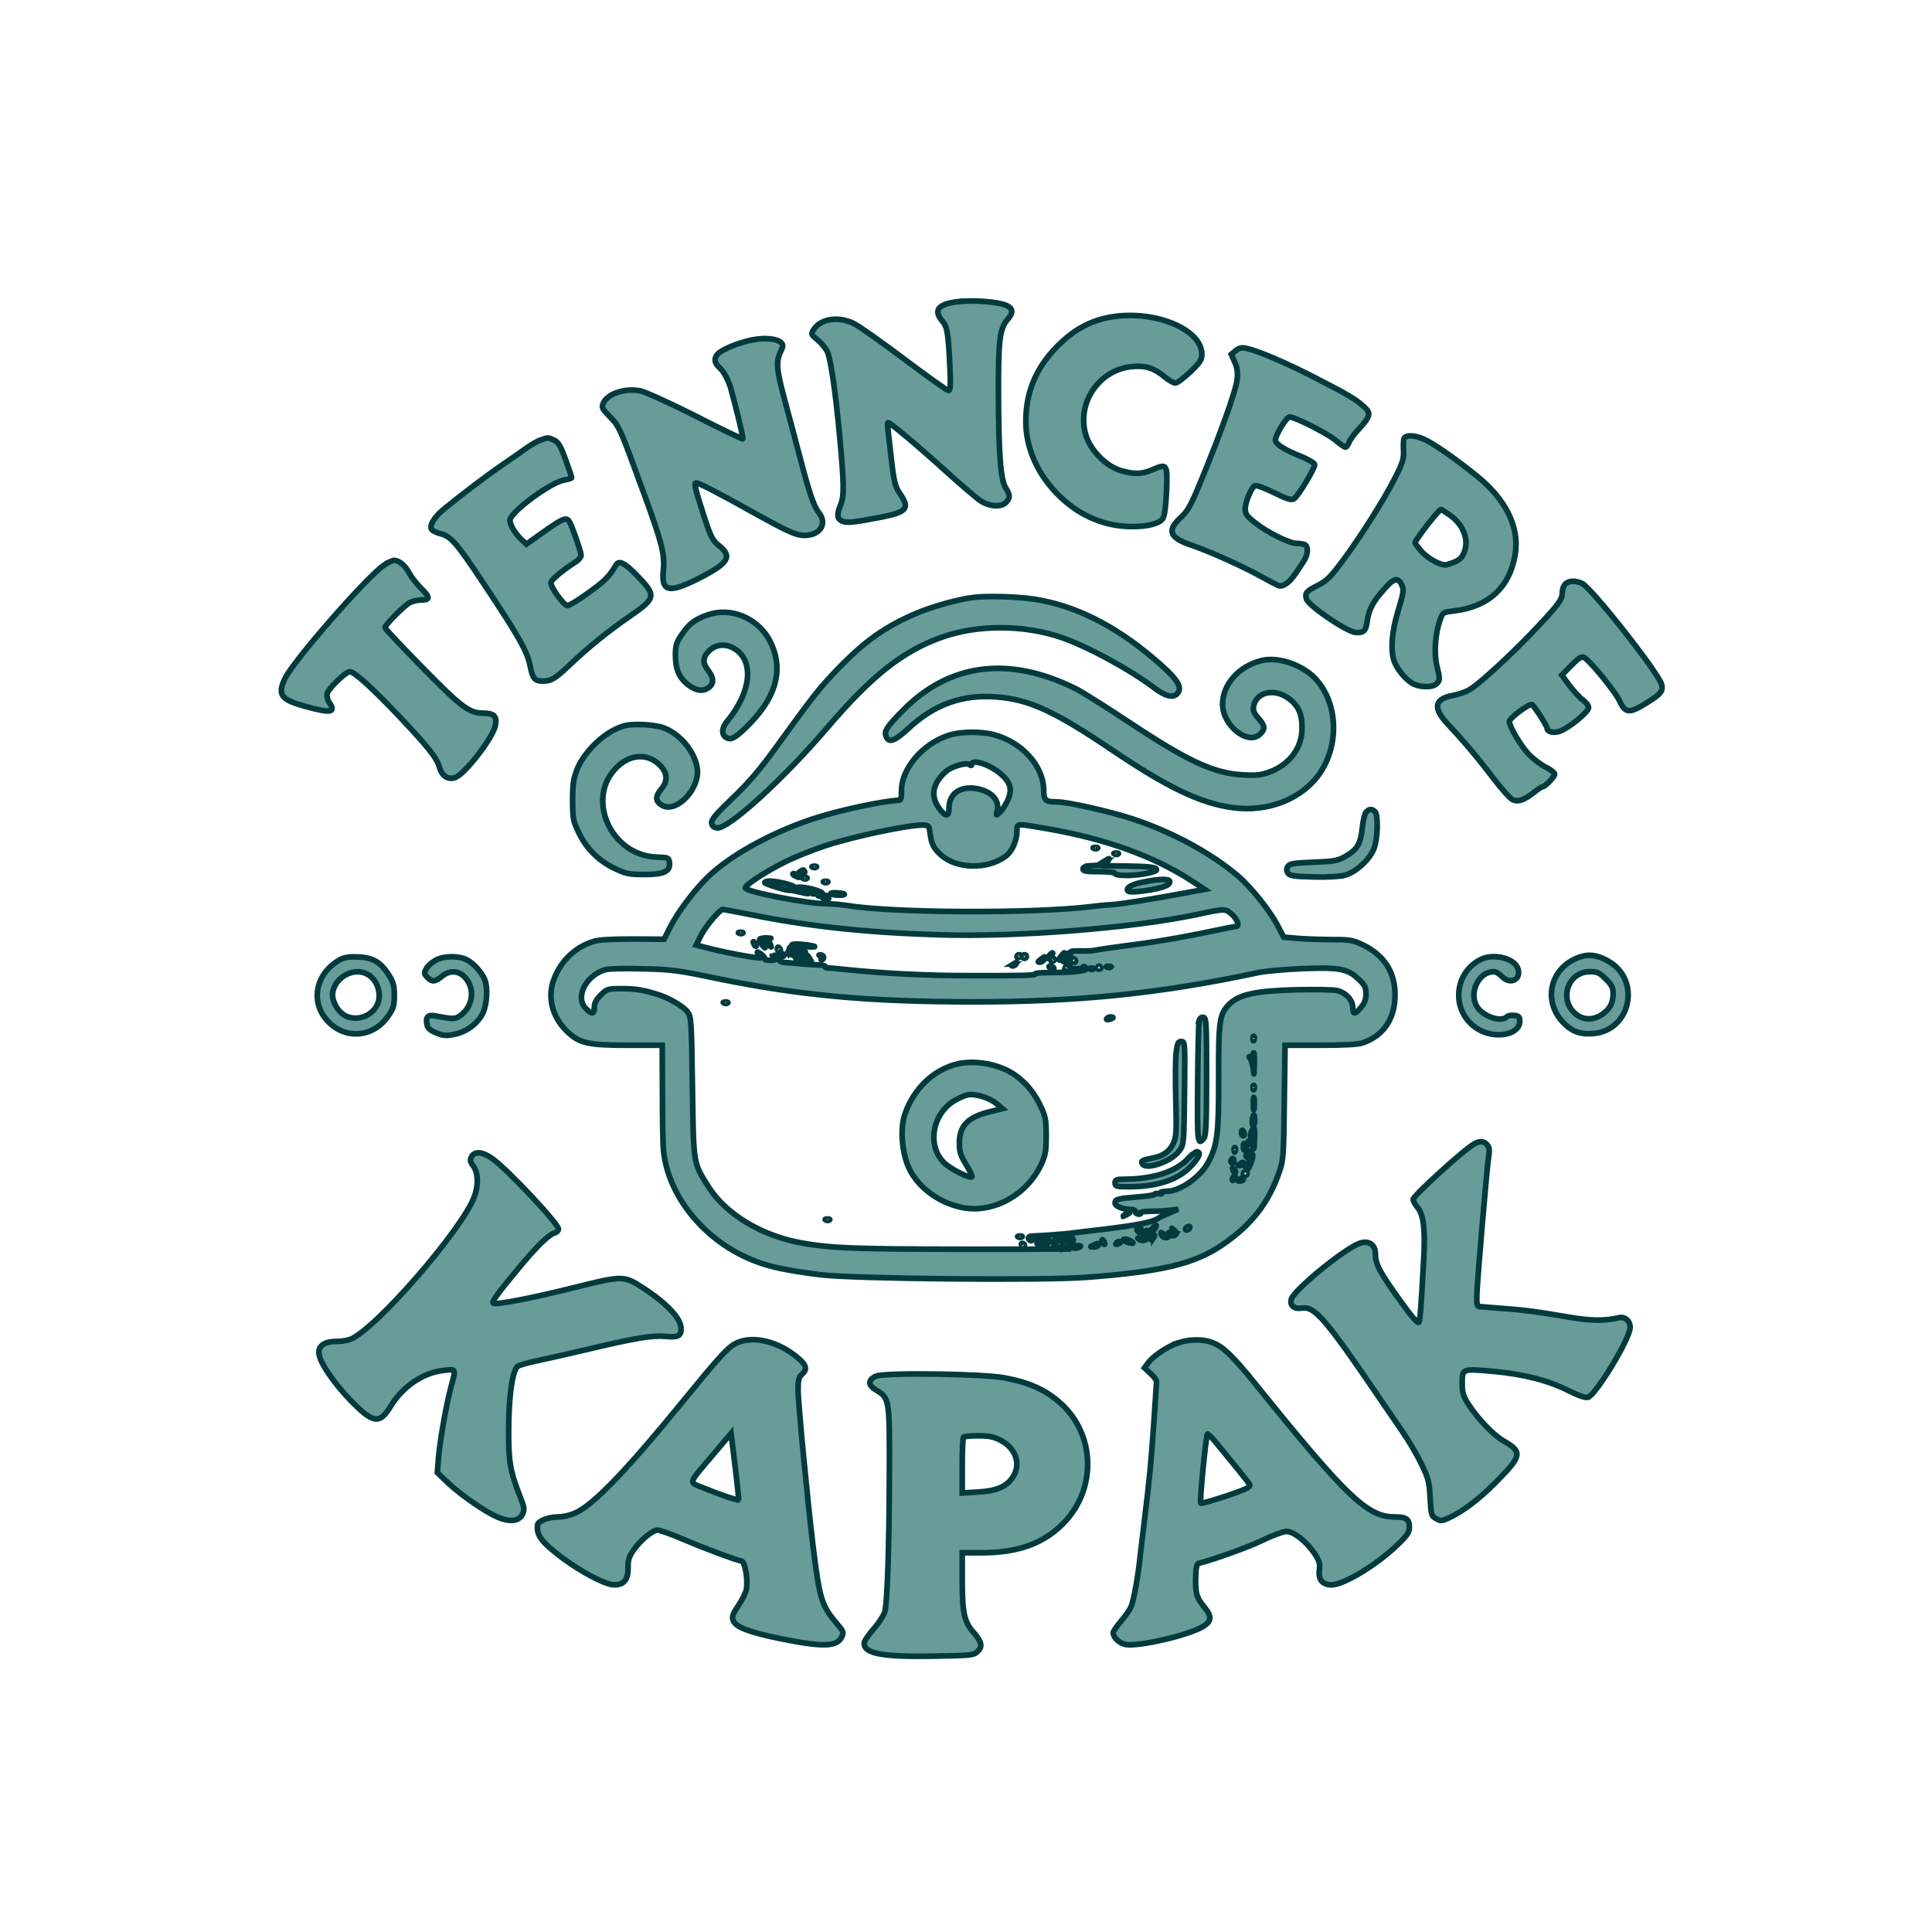 <?xml version="1.0" standalone="no"?>
<!DOCTYPE svg PUBLIC "-//W3C//DTD SVG 20010904//EN"
 "http://www.w3.org/TR/2001/REC-SVG-20010904/DTD/svg10.dtd">
<svg version="1.0" xmlns="http://www.w3.org/2000/svg"
 width="1024pt" height="1024pt" viewBox="0 0 1024 1024"
 preserveAspectRatio="xMidYMid meet">

<g transform="translate(0,1024) scale(0.1,-0.1)"
fill="#689C98" stroke="#033A3D" stroke-width="30">
<path d="M5075 8641 c-103 -13 -129 -45 -81 -102 27 -32 32 -61 41 -251 4 -92
2 -118 -8 -118 -7 0 -111 74 -232 165 -121 91 -242 177 -269 190 -81 40 -174
27 -212 -30 -17 -26 -17 -26 24 -61 22 -19 45 -49 51 -67 18 -59 41 -220 61
-436 24 -257 25 -320 5 -368 -20 -48 -19 -70 6 -84 23 -12 58 -9 199 18 147
28 164 47 111 125 -26 38 -32 59 -46 178 -8 74 -17 150 -19 168 -3 17 -2 32 1
32 11 0 151 -117 298 -250 83 -75 168 -148 190 -163 48 -33 113 -37 138 -9 22
24 21 38 -3 77 -27 43 -37 183 -38 500 -1 285 7 344 49 393 51 58 13 85 -136
95 -38 3 -97 2 -130 -2z"/>
<path d="M5864 8555 c-96 -21 -178 -68 -258 -148 -115 -116 -169 -245 -169
-402 1 -144 65 -286 182 -398 106 -102 239 -158 381 -158 86 0 146 16 164 44
9 14 15 65 19 145 5 143 3 146 -73 113 -58 -25 -98 -26 -170 -5 -78 23 -162
109 -185 189 -50 169 70 346 245 362 70 7 117 -8 171 -53 22 -19 49 -34 59
-34 10 0 45 27 79 59 52 50 61 64 61 93 0 140 -273 244 -506 193z"/>
<path d="M3995 8440 c-59 -11 -128 -35 -172 -62 -39 -23 -43 -56 -12 -84 24
-21 47 -63 61 -108 24 -83 69 -268 65 -272 -2 -2 -114 51 -248 120 -134 68
-267 128 -294 134 -79 17 -175 -14 -197 -64 -10 -22 -8 -29 29 -67 58 -60 54
-52 189 -421 93 -255 108 -315 100 -397 -12 -117 28 -126 193 -42 153 79 174
113 102 171 -34 27 -43 44 -79 154 -49 152 -55 178 -42 178 16 0 113 -50 324
-168 146 -81 200 -106 235 -109 92 -8 141 57 91 120 -27 34 -51 106 -101 297
-23 85 -58 220 -80 300 -43 160 -47 203 -22 255 15 31 15 37 2 50 -19 19 -83
26 -144 15z"/>
<path d="M6550 8382 l-24 -20 18 -41 c14 -30 17 -54 13 -94 -6 -57 -94 -302
-197 -549 -50 -121 -66 -149 -105 -184 -72 -67 -55 -106 64 -145 88 -30 267
-110 360 -162 42 -23 84 -45 95 -50 25 -10 59 13 94 65 15 22 35 52 44 67 22
33 23 77 2 85 -9 3 -28 6 -43 6 -37 0 -156 59 -218 109 -45 35 -53 47 -53 74
0 36 31 110 50 122 7 5 50 -10 102 -36 69 -34 92 -41 106 -33 23 14 113 165
110 182 -2 8 -32 26 -68 41 -91 36 -140 67 -140 88 0 28 59 123 75 123 29 0
200 -87 243 -123 24 -21 48 -37 53 -37 5 0 14 11 19 25 5 14 29 47 54 73 58
63 63 82 29 113 -46 42 -80 63 -253 152 -161 83 -314 149 -376 161 -22 5 -37
2 -54 -12z"/>
<path d="M7443 7918 c-4 -7 -6 -36 -4 -64 2 -45 -3 -64 -44 -145 -56 -112
-184 -315 -282 -446 -60 -80 -81 -102 -127 -125 -63 -32 -70 -40 -62 -72 9
-35 213 -174 260 -178 45 -3 56 8 63 63 8 58 31 102 91 168 52 59 73 63 94 16
9 -21 6 -42 -21 -130 -35 -112 -42 -214 -21 -271 16 -42 58 -93 94 -115 38
-23 108 -25 130 -3 19 19 19 23 1 98 -15 65 -8 170 18 241 14 39 15 40 73 47
184 21 297 126 325 301 23 143 -49 289 -203 414 -103 83 -206 156 -264 187
-52 28 -108 34 -121 14z m244 -410 c75 -54 103 -140 68 -207 -12 -25 -31 -37
-86 -54 -26 -8 -100 30 -135 71 -18 20 -33 41 -34 45 0 14 126 177 138 177 2
0 24 -15 49 -32z"/>
<path d="M2865 7908 c-16 -6 -50 -25 -75 -43 -25 -18 -83 -58 -129 -90 -81
-55 -216 -158 -309 -234 -48 -40 -75 -82 -66 -104 3 -8 25 -20 49 -26 55 -14
85 -48 223 -256 194 -291 237 -368 252 -445 13 -67 24 -80 69 -80 43 0 65 14
146 91 93 88 199 174 312 252 141 97 143 110 40 216 -66 68 -96 83 -112 56
-36 -61 -60 -85 -145 -146 -52 -38 -103 -69 -112 -69 -19 0 -88 95 -88 121 0
15 62 67 133 112 15 10 27 25 27 34 0 17 -43 142 -60 174 -18 33 -31 27 -182
-81 l-48 -34 -26 24 c-38 36 -66 87 -60 108 16 49 216 195 284 207 23 4 42 10
42 13 0 4 -14 46 -32 95 -25 70 -37 91 -59 103 -32 16 -34 16 -74 2z"/>
<path d="M2033 7243 c-95 -67 -479 -507 -523 -600 -40 -86 -22 -111 108 -147
137 -38 165 -33 126 22 -9 14 -13 33 -10 46 7 27 99 116 120 116 24 0 123 -90
262 -237 156 -165 200 -221 214 -272 12 -44 46 -66 83 -52 53 20 201 212 213
277 9 47 -8 64 -63 64 -76 0 -116 30 -325 243 -109 111 -198 206 -198 210 0
14 103 118 132 133 15 8 43 14 63 14 46 0 45 16 -6 65 -22 22 -49 57 -60 77
-20 40 -54 68 -80 68 -9 0 -34 -12 -56 -27z"/>
<path d="M8296 7144 c-9 -8 -16 -30 -16 -48 0 -24 -12 -46 -52 -92 -138 -159
-383 -391 -447 -424 -20 -10 -55 -21 -76 -25 -105 -19 -113 -67 -27 -158 81
-86 157 -176 241 -287 40 -52 84 -101 96 -107 29 -16 62 -5 115 37 21 17 41
30 46 30 13 0 64 53 64 67 0 7 -21 24 -47 37 -27 13 -67 44 -90 68 -41 42
-103 147 -103 174 0 18 106 97 120 89 13 -8 80 -112 80 -125 0 -19 35 -27 67
-16 48 17 153 103 153 125 0 11 -14 29 -30 41 -17 12 -49 47 -72 77 l-40 55
51 52 c42 42 54 49 69 40 34 -21 163 -180 185 -227 31 -67 51 -70 139 -16 81
50 94 66 85 101 -15 60 -372 513 -422 536 -36 16 -71 15 -89 -4z"/>
<path d="M5155 7073 c-75 -9 -218 -49 -299 -84 -166 -71 -273 -147 -416 -295
-98 -102 -127 -139 -324 -411 -86 -119 -146 -190 -232 -272 -90 -86 -115 -116
-112 -134 2 -15 11 -23 29 -25 59 -7 348 256 581 528 241 282 405 411 614 484
185 65 423 65 619 1 139 -46 370 -170 507 -274 55 -41 94 -51 116 -29 34 34 3
81 -126 190 -210 177 -414 278 -628 312 -92 14 -251 19 -329 9z"/>
<path d="M3751 6981 c-69 -24 -99 -47 -138 -105 -28 -41 -33 -57 -33 -107 0
-73 17 -116 59 -152 43 -35 78 -44 110 -26 35 20 37 52 7 92 -34 44 -33 72 3
108 36 35 88 39 135 10 105 -65 87 -231 -40 -384 -30 -35 -31 -73 -3 -87 26
-15 54 3 129 81 140 145 174 293 99 435 -63 119 -207 178 -328 135z"/>
<path d="M6687 6739 c-120 -29 -207 -126 -207 -232 0 -113 136 -221 200 -157
27 27 25 43 -11 84 -25 29 -29 41 -24 66 16 73 110 93 184 39 52 -37 73 -83
72 -160 0 -102 -65 -190 -170 -230 -46 -17 -71 -20 -141 -16 -156 8 -291 70
-610 282 -118 78 -243 157 -277 174 -354 177 -671 137 -919 -116 -82 -83 -97
-107 -89 -131 13 -43 44 -33 121 38 137 127 284 180 466 166 172 -13 307 -75
609 -279 293 -198 468 -283 638 -307 190 -28 377 46 470 187 103 156 89 377
-31 500 -71 72 -196 113 -281 92z"/>
<path d="M3252 6370 c-78 -40 -162 -129 -193 -207 -19 -48 -24 -77 -24 -163 0
-97 2 -110 32 -172 40 -85 106 -151 191 -191 60 -29 76 -32 158 -32 104 0 138
16 132 64 -3 25 -6 26 -64 28 -250 6 -386 319 -209 482 71 65 160 68 222 6 41
-41 44 -84 8 -127 -32 -38 -32 -63 0 -84 78 -51 209 87 190 198 -16 90 -95
182 -182 212 -27 9 -80 16 -123 16 -66 0 -86 -4 -138 -30z"/>
<path d="M5023 6341 c-137 -47 -245 -177 -245 -291 1 -32 -3 -50 -11 -51 -98
-6 -321 -54 -458 -99 -221 -73 -442 -195 -560 -311 -71 -69 -159 -187 -198
-265 l-31 -62 -168 1 c-109 0 -181 -4 -207 -13 -96 -30 -171 -101 -208 -198
-37 -92 -12 -198 63 -273 69 -69 112 -79 332 -79 l178 0 1 -242 c0 -134 2
-272 5 -308 21 -250 223 -495 489 -595 80 -31 168 -49 340 -71 162 -22 1187
-32 1415 -14 397 30 570 71 717 171 157 107 247 222 305 392 20 57 22 88 25
365 l4 302 188 0 c116 0 201 4 222 12 113 38 174 130 173 258 -1 118 -56 204
-166 260 -56 27 -70 30 -162 30 -56 0 -137 3 -182 6 l-80 7 -34 65 c-40 76
-139 200 -208 259 -145 123 -348 233 -560 303 -119 39 -345 90 -400 90 -61 0
-70 8 -70 61 -1 129 -114 255 -264 295 -73 19 -182 17 -245 -5z m127 -152 c0
30 100 -2 154 -51 54 -46 63 -85 35 -144 -11 -23 -29 -50 -40 -60 -20 -18 -20
-18 -14 7 15 58 -31 107 -113 120 -84 13 -142 -29 -142 -103 0 -50 -19 -49
-54 0 -46 66 -32 133 39 194 29 26 107 48 123 36 8 -7 12 -7 12 1z m-220 -369
c7 -53 18 -76 57 -111 82 -75 246 -79 342 -8 35 25 61 84 61 134 0 42 -6 41
153 14 318 -55 570 -146 772 -277 l70 -46 -65 -12 c-222 -41 -371 -65 -429
-69 -36 -2 -84 -7 -106 -10 -293 -37 -1048 -35 -1290 5 -33 5 -85 10 -116 10
-102 0 -429 64 -429 84 0 16 112 89 216 140 50 25 144 62 210 84 152 50 448
112 519 109 28 -2 30 -5 35 -47z m-940 -430 c303 -61 613 -94 1000 -105 405
-12 1010 36 1345 106 159 34 158 34 193 4 29 -24 44 -65 24 -65 -4 0 -61 -11
-127 -25 -176 -37 -323 -61 -475 -80 -74 -10 -142 -20 -150 -22 -8 -3 -41 -4
-74 -3 -39 1 -56 -2 -52 -9 4 -7 1 -8 -8 -5 -9 3 -16 1 -16 -5 0 -6 5 -11 12
-11 9 0 9 -3 1 -11 -15 -15 -34 -2 -26 19 7 18 5 17 -17 -11 -7 -10 -9 -17 -4
-15 10 3 66 -37 59 -43 -2 -2 12 -4 31 -4 19 0 34 4 34 8 0 5 5 5 10 2 31 -19
-31 -29 -192 -30 -42 0 -74 -3 -71 -7 4 -8 -74 -10 -357 -9 -214 0 -439 11
-635 31 -49 5 -98 10 -108 10 -10 0 -16 3 -14 8 3 4 -18 8 -46 8 -29 1 -68 4
-87 6 -19 2 -52 5 -72 6 -26 1 -38 7 -38 17 0 8 7 15 16 15 8 0 12 5 9 10 -4
6 -12 7 -18 3 -7 -4 -21 -7 -32 -6 -16 1 -16 1 -2 -3 30 -9 18 -24 -19 -24
-19 0 -33 3 -31 8 3 4 -6 15 -19 25 -19 14 -23 15 -18 2 3 -8 11 -15 17 -15 6
0 8 -3 5 -6 -9 -8 -193 26 -310 57 l-38 10 26 52 c25 49 99 137 116 137 4 0
75 -14 158 -30z m1711 -243 c-1 -12 -15 -9 -19 4 -3 6 1 10 8 8 6 -3 11 -8 11
-12z m133 -35 c3 -5 -1 -9 -9 -9 -8 0 -12 4 -9 9 3 4 7 8 9 8 2 0 6 -4 9 -8z
m53 2 c-3 -3 -12 -4 -19 -1 -8 3 -5 6 6 6 11 1 17 -2 13 -5z m-2097 -58 c444
-92 817 -126 1370 -126 559 0 987 44 1505 154 39 9 145 18 237 22 196 8 240 0
299 -56 33 -31 39 -43 39 -78 0 -29 -7 -49 -26 -71 -32 -39 -44 -39 -44 -2 0
41 -37 80 -84 91 -21 5 -120 6 -220 4 -214 -6 -299 -25 -352 -78 -51 -51 -56
-90 -55 -391 1 -295 -7 -357 -56 -447 -42 -77 -147 -151 -218 -152 -26 -1 -38
-4 -32 -9 7 -5 3 -7 -10 -4 -13 3 -23 2 -23 -3 0 -4 -41 -10 -90 -14 -103 -8
-120 -12 -120 -32 0 -17 40 -34 81 -34 16 0 28 -5 27 -11 -2 -6 5 -13 15 -14
9 -2 15 1 11 6 -3 5 22 9 58 9 35 0 81 3 103 6 l40 5 -48 -20 c-27 -11 -54
-24 -60 -29 -26 -19 -109 -36 -292 -58 -71 -8 -143 -17 -160 -19 -16 -3 -70
-7 -120 -11 -49 -3 -96 -6 -102 -6 -15 -2 -17 -14 -3 -23 6 -3 10 -1 10 4 0 6
10 11 21 11 17 0 19 -3 10 -14 -17 -20 13 -43 34 -26 9 7 13 15 10 18 -2 3
-11 -1 -20 -8 -16 -13 -18 -10 -9 14 3 9 10 13 15 10 5 -3 9 0 9 6 0 6 5 8 10
5 6 -4 8 -9 6 -13 -2 -4 7 -15 20 -25 20 -15 24 -15 24 -3 0 8 -6 17 -12 20
-7 3 11 4 41 2 52 -4 60 8 11 17 l-25 4 25 1 c14 1 32 -2 40 -8 12 -7 12 -12
0 -34 l-13 -26 -246 -1 c-861 -1 -993 2 -1166 32 -216 37 -409 153 -502 302
-79 127 -77 110 -83 524 -5 354 -6 373 -26 400 -19 26 -92 70 -145 88 -87 28
-123 34 -197 35 -82 0 -85 -1 -118 -34 -24 -24 -34 -43 -34 -65 0 -37 -13 -39
-45 -6 -60 59 2 179 106 206 19 5 108 7 199 4 147 -3 189 -9 380 -49z m2007
48 c-3 -3 -12 -4 -19 -1 -8 3 -5 6 6 6 11 1 17 -2 13 -5z m850 -376 c-3 -8 -6
-5 -6 6 -1 11 2 17 5 13 3 -3 4 -12 1 -19z m1 -135 c-1 -53 -2 -58 -5 -23 -3
24 -10 51 -16 59 -9 12 -9 13 1 7 7 -4 12 -1 12 8 0 9 2 16 5 16 3 0 4 -30 3
-67z m-1 -125 c-3 -8 -6 -5 -6 6 -1 11 2 17 5 13 3 -3 4 -12 1 -19z m0 -105
c-2 -16 -4 -3 -4 27 0 30 2 43 4 28 2 -16 2 -40 0 -55z m3 -64 c0 -16 -4 -28
-9 -25 -8 5 -3 56 5 56 2 0 4 -14 4 -31z m-1 -101 c-1 -45 -3 -56 -8 -38 -4
14 -13 24 -20 22 -7 -1 -10 2 -6 8 3 6 11 8 16 5 5 -4 9 -2 9 4 0 5 -4 13 -10
16 -8 5 7 45 17 45 2 0 3 -28 2 -62z m-55 37 c3 -8 1 -15 -4 -15 -6 0 -10 7
-10 15 0 8 2 15 4 15 2 0 6 -7 10 -15z m9 -70 c4 -8 2 -17 -3 -20 -6 -4 -10 3
-10 14 0 25 6 27 13 6z m24 -17 c-3 -8 -6 -5 -6 6 -1 11 2 17 5 13 3 -3 4 -12
1 -19z m-80 -10 c-3 -8 -6 -5 -6 6 -1 11 2 17 5 13 3 -3 4 -12 1 -19z m93 -22
c0 -22 -21 -76 -31 -76 -9 0 -1 28 14 48 7 9 6 17 -3 25 -10 10 -11 9 -5 -2 5
-10 4 -12 -4 -7 -6 4 -9 12 -6 17 9 14 35 11 35 -5z m-100 -32 c0 -8 -5 -12
-10 -9 -6 4 -8 11 -5 16 9 14 15 11 15 -7z m54 -12 c2 -4 -5 -9 -17 -9 -17 -2
-19 0 -7 7 18 12 18 12 24 2z m-46 -47 c-3 -3 -9 2 -12 12 -6 14 -5 15 5 6 7
-7 10 -15 7 -18z m62 -5 c0 -5 -4 -10 -10 -10 -5 0 -10 5 -10 10 0 6 5 10 10
10 6 0 10 -4 10 -10z m-67 -25 c-3 -9 -8 -14 -10 -11 -3 3 -2 9 2 15 9 16 15
13 8 -4z m47 -5 c0 -5 -8 -10 -17 -10 -15 0 -16 2 -3 10 19 12 20 12 20 0z
m-479 -276 c-11 -15 -21 -21 -21 -15 0 7 -4 9 -10 6 -5 -3 -10 -1 -10 5 0 7 6
10 13 7 8 -3 20 3 27 14 8 10 16 16 18 14 2 -2 -5 -16 -17 -31z m-65 7 c0 -16
-3 -17 -14 -9 -12 10 -7 19 13 28 1 0 1 -9 1 -19z m259 9 c-3 -5 -11 -10 -16
-10 -6 0 -7 5 -4 10 3 6 11 10 16 10 6 0 7 -4 4 -10z m-71 -31 c-7 -13 -31
-11 -40 2 -4 8 1 9 17 4 22 -7 23 -7 9 11 -14 18 -14 18 2 5 10 -7 15 -17 12
-22z m-45 -16 c2 -2 -3 -3 -11 -3 -9 0 -19 7 -22 16 -6 15 -4 15 11 3 10 -7
20 -15 22 -16z m-74 -2 c-3 -6 -11 -11 -16 -11 -5 0 -4 6 3 14 14 16 24 13 13
-3z m-38 -4 c0 -15 -32 -16 -44 -2 -5 4 -3 5 4 1 6 -3 14 -2 18 4 9 14 22 12
22 -3z m-72 -25 c-6 -7 -55 11 -50 18 3 5 16 3 29 -3 14 -7 23 -13 21 -15z
m-151 2 c3 -8 2 -12 -4 -9 -6 3 -10 10 -10 16 0 14 7 11 14 -7z m86 2 c0 -2
-7 -7 -16 -10 -8 -3 -12 -2 -9 4 6 10 25 14 25 6z m-120 -16 c0 -5 -10 -10
-22 -9 -22 0 -22 1 -3 9 11 5 21 9 23 9 1 1 2 -3 2 -9z m-94 -7 c-9 -10 -35
-13 -40 -4 -3 4 7 8 21 9 15 1 23 -1 19 -5z"/>
<path d="M5798 5743 c7 -3 16 -2 19 1 4 3 -2 6 -13 5 -11 0 -14 -3 -6 -6z"/>
<path d="M5908 5713 c7 -3 16 -2 19 1 4 3 -2 6 -13 5 -11 0 -14 -3 -6 -6z"/>
<path d="M5860 5680 c-9 -6 -10 -10 -3 -10 6 0 15 5 18 10 8 12 4 12 -15 0z"/>
<path d="M5783 5652 c-29 -2 -43 -8 -43 -18 0 -11 18 -14 85 -14 50 0 85 -4
85 -10 0 -6 27 -10 60 -10 66 0 160 17 160 30 0 14 -41 18 -169 20 -68 0 -127
2 -130 3 -3 1 -25 1 -48 -1z"/>
<path d="M4308 5643 c7 -3 16 -2 19 1 4 3 -2 6 -13 5 -11 0 -14 -3 -6 -6z"/>
<path d="M4240 5620 c-12 -8 -10 -10 8 -10 13 0 20 4 17 10 -7 12 -6 12 -25 0z"/>
<path d="M4210 5600 c8 -5 20 -10 25 -10 6 0 3 5 -5 10 -8 5 -19 10 -25 10 -5
0 -3 -5 5 -10z"/>
<path d="M4258 5583 c7 -3 16 -2 19 1 4 3 -2 6 -13 5 -11 0 -14 -3 -6 -6z"/>
<path d="M6064 5566 c-66 -12 -101 -33 -85 -49 6 -6 39 -5 91 2 92 14 130 28
130 48 0 16 -48 16 -136 -1z"/>
<path d="M4054 5561 c6 -8 118 -43 133 -40 4 1 10 0 13 -1 3 -1 14 -3 24 -5
11 -2 31 -6 44 -10 15 -4 21 -2 17 5 -3 5 -1 10 4 10 6 0 11 -5 11 -11 0 -6 9
-9 20 -6 11 3 18 1 14 -4 -3 -5 2 -9 10 -9 9 0 16 -4 16 -8 0 -4 9 -8 19 -8
15 0 17 3 9 13 -6 7 -14 10 -19 7 -5 -3 -9 1 -9 9 0 16 -120 44 -139 32 -6 -3
-11 -2 -11 3 0 10 -89 32 -131 32 -17 0 -28 -4 -25 -9z"/>
<path d="M4368 5563 c7 -3 16 -2 19 1 4 3 -2 6 -13 5 -11 0 -14 -3 -6 -6z"/>
<path d="M4404 5503 c8 -9 76 -11 71 -2 -2 3 -21 6 -41 7 -20 1 -34 -1 -30 -5z"/>
<path d="M3918 5293 c7 -3 16 -2 19 1 4 3 -2 6 -13 5 -11 0 -14 -3 -6 -6z"/>
<path d="M4026 5262 c-2 -4 4 -19 15 -32 12 -15 17 -18 13 -7 -7 20 6 23 25 5
10 -11 11 -9 5 5 -4 12 -13 17 -25 14 -11 -3 -19 -1 -19 3 0 5 12 11 28 13 26
4 25 4 -5 6 -17 0 -34 -3 -37 -7z"/>
<path d="M3996 5237 c3 -10 9 -15 12 -12 3 3 0 11 -7 18 -10 9 -11 8 -5 -6z"/>
<path d="M4196 5231 c-4 -5 -1 -13 5 -17 7 -4 9 -3 5 4 -4 7 12 9 56 5 77 -6
74 2 -4 11 -34 4 -58 3 -62 -3z"/>
<path d="M4120 5210 c0 -5 5 -10 11 -10 5 0 7 5 4 10 -3 6 -8 10 -11 10 -2 0
-4 -4 -4 -10z"/>
<path d="M4177 5196 c-5 -11 -1 -16 14 -16 11 0 22 -7 25 -15 8 -19 20 -19 27
-1 4 11 1 13 -10 9 -11 -4 -14 -2 -9 5 4 7 17 12 28 12 12 0 19 3 16 6 -11 11
-43 11 -56 1 -10 -8 -16 -7 -21 2 -6 10 -10 9 -14 -3z"/>
<path d="M5559 5173 c-13 -16 -12 -17 4 -4 9 7 17 15 17 17 0 8 -8 3 -21 -13z"/>
<path d="M4259 5163 c-13 -16 -12 -17 3 -5 14 11 17 10 23 -7 3 -12 11 -21 16
-21 5 0 2 11 -7 25 -19 30 -18 29 -35 8z"/>
<path d="M4348 5173 c6 -2 9 -10 6 -15 -4 -7 -2 -8 5 -4 13 9 5 26 -12 25 -9
0 -8 -2 1 -6z"/>
<path d="M5390 5169 c0 -5 5 -7 10 -4 6 3 10 8 10 11 0 2 -4 4 -10 4 -5 0 -10
-5 -10 -11z"/>
<path d="M5420 5170 c0 -5 5 -10 10 -10 6 0 10 5 10 10 0 6 -4 10 -10 10 -5 0
-10 -4 -10 -10z"/>
<path d="M5516 5155 c-16 -12 -17 -15 -4 -15 9 0 18 7 22 15 7 18 6 18 -18 0z"/>
<path d="M5570 5149 c0 -5 5 -7 10 -4 6 3 10 8 10 11 0 2 -4 4 -10 4 -5 0 -10
-5 -10 -11z"/>
<path d="M5370 5130 c-9 -6 -10 -10 -3 -10 6 0 15 5 18 10 8 12 4 12 -15 0z"/>
<path d="M5560 5116 c0 -2 7 -7 16 -10 8 -3 12 -2 9 4 -6 10 -25 14 -25 6z"/>
<path d="M5645 5110 c-3 -5 -1 -10 4 -10 6 0 11 5 11 10 0 6 -2 10 -4 10 -3 0
-8 -4 -11 -10z"/>
<path d="M3838 4923 c7 -3 16 -2 19 1 4 3 -2 6 -13 5 -11 0 -14 -3 -6 -6z"/>
<path d="M5866 4841 c-4 -5 3 -7 14 -4 23 6 26 13 6 13 -8 0 -17 -4 -20 -9z"/>
<path d="M6355 4828 c-2 -13 -6 -161 -7 -331 -3 -313 -1 -332 33 -290 11 13
14 78 14 327 0 285 -1 311 -17 314 -11 2 -19 -5 -23 -20z"/>
<path d="M6234 4663 c-4 -31 -5 -143 -2 -249 4 -168 3 -199 -12 -232 -21 -46
-55 -70 -116 -81 -50 -10 -59 -15 -49 -30 21 -34 156 14 196 70 24 34 24 37
27 307 3 266 3 272 -17 272 -16 0 -21 -9 -27 -57z"/>
<path d="M5074 4601 c-128 -31 -234 -134 -279 -270 -23 -69 -16 -183 15 -264
42 -111 162 -203 294 -228 162 -30 339 68 414 228 23 50 27 71 27 153 0 82 -4
103 -27 152 -35 76 -80 130 -142 173 -81 55 -207 78 -302 56z m131 -172 c23
-6 58 -23 76 -38 l32 -27 -69 -17 c-114 -28 -159 -74 -159 -165 0 -48 6 -66
37 -117 20 -33 33 -61 28 -63 -18 -6 -115 44 -147 76 -94 94 -59 269 66 334
59 31 73 33 136 17z"/>
<path d="M6296 4098 c-66 -69 -184 -107 -333 -108 -46 0 -53 -3 -53 -20 0 -18
7 -20 73 -20 155 0 268 39 337 117 38 44 46 64 24 69 -5 1 -26 -16 -48 -38z"/>
<path d="M5964 3804 c-18 -14 -18 -15 4 -4 12 6 22 13 22 15 0 8 -5 6 -26 -11z"/>
<path d="M4378 3773 c7 -3 16 -2 19 1 4 3 -2 6 -13 5 -11 0 -14 -3 -6 -6z"/>
<path d="M5398 3683 c7 -3 16 -2 19 1 4 3 -2 6 -13 5 -11 0 -14 -3 -6 -6z"/>
<path d="M5611 3644 c0 -11 3 -14 6 -6 3 7 2 16 -1 19 -3 4 -6 -2 -5 -13z"/>
<path d="M5636 3651 c-3 -5 1 -11 9 -15 9 -3 15 0 15 9 0 16 -16 20 -24 6z"/>
<path d="M5415 3640 c3 -5 8 -10 11 -10 2 0 4 5 4 10 0 6 -5 10 -11 10 -5 0
-7 -4 -4 -10z"/>
<path d="M5560 3640 c0 -5 5 -10 11 -10 5 0 7 5 4 10 -3 6 -8 10 -11 10 -2 0
-4 -4 -4 -10z"/>
<path d="M7240 5935 c-7 -8 -16 -47 -20 -86 -9 -83 -27 -113 -91 -149 -38 -22
-60 -26 -168 -30 -104 -4 -126 -8 -135 -22 -8 -13 -8 -23 0 -35 9 -15 30 -18
135 -21 75 -2 141 2 167 9 61 17 136 87 156 146 19 55 21 174 4 191 -16 16
-33 15 -48 -3z"/>
<path d="M8341 5154 c-129 -65 -157 -223 -60 -329 48 -52 92 -69 165 -63 197
17 253 282 81 382 -68 40 -121 43 -186 10z m170 -103 c32 -32 39 -46 39 -77 0
-51 -18 -83 -59 -111 -47 -32 -101 -30 -140 3 -91 77 -41 224 76 224 39 0 50
-5 84 -39z"/>
<path d="M1805 5155 c-132 -71 -164 -226 -67 -328 93 -99 241 -86 319 27 29
42 33 56 33 110 0 51 -5 70 -29 108 -43 68 -83 92 -161 96 -46 2 -74 -2 -95
-13z m143 -79 c37 -20 62 -66 62 -114 0 -84 -93 -142 -173 -109 -46 20 -82 84
-73 131 17 81 115 131 184 92z"/>
<path d="M2310 5151 c-19 -10 -42 -30 -50 -44 -13 -23 -13 -28 4 -46 25 -27
42 -26 78 4 50 42 111 28 143 -35 31 -59 9 -138 -50 -176 -25 -16 -34 -16
-132 2 -37 7 -49 -9 -39 -50 4 -17 19 -29 51 -42 39 -15 53 -15 98 -5 65 14
123 60 148 115 20 45 25 130 9 172 -15 38 -57 86 -94 106 -42 23 -122 23 -166
-1z"/>
<path d="M7845 5153 c-147 -77 -152 -285 -9 -369 90 -53 219 -28 219 42 0 24
-4 30 -29 32 -16 2 -33 -1 -39 -7 -33 -33 -134 5 -162 59 -39 76 15 180 93
180 10 0 29 -11 42 -25 44 -47 105 -17 85 42 -20 56 -133 82 -200 46z"/>
<path d="M7815 4178 c-55 -30 -325 -276 -325 -295 0 -8 11 -28 24 -44 31 -36
41 -120 32 -272 -15 -275 -19 -323 -26 -335 -5 -9 -39 30 -103 120 -104 145
-127 188 -127 242 0 49 -35 73 -82 57 -81 -28 -352 -249 -364 -298 -9 -33 16
-53 57 -46 67 10 125 -57 414 -482 38 -55 93 -136 123 -180 30 -44 74 -118 96
-165 37 -76 42 -95 46 -180 5 -90 6 -95 32 -109 25 -15 31 -14 80 10 78 39
163 106 261 208 112 116 114 138 16 194 -53 30 -137 118 -186 194 -27 42 -33
62 -33 105 0 85 -3 84 159 70 166 -15 296 -48 405 -103 54 -27 87 -38 102 -35
42 11 224 312 224 370 0 35 -27 59 -59 52 -74 -18 -152 -17 -266 3 -175 30
-255 40 -364 47 -53 4 -103 8 -111 9 -12 2 -14 16 -12 71 5 105 52 652 61 714
7 44 6 58 -7 73 -17 19 -38 21 -67 5z"/>
<path d="M2499 4109 c-9 -18 -7 -27 10 -50 25 -34 28 -98 6 -159 -60 -171
-528 -710 -659 -759 -15 -6 -49 -11 -74 -11 -59 0 -92 -21 -92 -58 0 -45 70
-151 164 -250 122 -126 157 -133 215 -38 65 108 174 182 286 193 64 7 62 10
35 -90 -26 -98 -58 -281 -66 -375 l-6 -77 58 -56 c69 -64 194 -151 261 -180
65 -28 114 -22 132 15 12 26 11 35 -13 95 -53 136 -61 184 -60 361 1 169 19
300 46 327 7 6 49 19 93 28 44 9 163 36 265 60 271 64 356 78 426 72 67 -7 84
2 84 41 0 54 -77 136 -208 220 -95 61 -105 61 -357 -2 -223 -56 -420 -94 -431
-83 -8 8 23 51 132 182 98 119 160 179 193 190 12 3 21 13 21 21 0 28 -269
315 -349 372 -52 38 -95 42 -112 11z"/>
<path d="M3904 3122 c-46 -22 -90 -71 -299 -327 -279 -342 -457 -528 -550
-571 -30 -15 -69 -24 -98 -24 -50 0 -106 -22 -108 -43 -6 -54 21 -91 130 -173
105 -78 231 -144 277 -144 51 0 74 28 73 90 -1 40 4 58 27 91 37 55 102 109
130 109 12 0 73 -22 136 -49 112 -48 279 -110 308 -115 19 -3 35 -100 26 -150
-4 -19 -23 -58 -43 -87 -30 -44 -34 -57 -27 -78 13 -35 84 -62 249 -96 228
-46 302 -44 327 10 10 22 8 29 -21 63 -87 102 -96 131 -131 412 -31 256 -80
765 -80 835 0 49 4 66 20 80 30 27 25 50 -20 87 -102 88 -238 121 -326 80z
m11 -831 c-5 -5 -97 26 -182 61 -86 35 -91 16 49 181 l93 110 21 -174 c12 -96
20 -176 19 -178z"/>
<path d="M6249 3124 c-56 -17 -135 -69 -163 -107 l-20 -27 32 -30 c18 -16 32
-35 32 -42 0 -7 -7 -110 -15 -228 -15 -214 -22 -285 -50 -515 -8 -66 -17 -145
-21 -175 -11 -111 -35 -242 -48 -273 -7 -18 -32 -54 -55 -80 -22 -27 -41 -54
-41 -60 0 -26 32 -56 65 -63 69 -13 336 49 411 95 46 28 48 54 8 102 -44 53
-50 76 -46 182 1 28 7 49 15 51 89 23 264 86 338 122 52 25 108 46 126 47 39
1 107 -52 151 -118 25 -38 29 -52 25 -85 -7 -52 16 -80 65 -80 65 0 244 109
352 215 48 46 60 64 60 89 0 45 -16 56 -79 56 -144 0 -254 106 -739 707 -120
149 -172 198 -231 219 -47 17 -114 16 -172 -2z m197 -531 c73 -88 170 -208
177 -220 5 -8 -5 -18 -30 -28 -63 -27 -224 -77 -229 -72 -7 7 29 367 36 367 4
0 25 -21 46 -47z"/>
<path d="M4643 2946 c-44 -20 -43 -48 1 -74 70 -42 71 -47 70 -427 -1 -403
-11 -696 -24 -746 -6 -20 -32 -62 -60 -93 -27 -31 -50 -65 -50 -75 0 -56 97
-74 373 -69 185 3 207 5 226 22 30 28 26 52 -18 103 -51 57 -61 105 -61 283
l0 140 103 0 c191 0 325 48 430 153 180 180 175 471 -11 639 -79 71 -162 109
-297 135 -119 22 -637 29 -682 9z m657 -338 c85 -43 114 -129 67 -199 -33 -49
-87 -72 -184 -77 l-83 -5 0 145 c0 80 3 148 7 151 3 4 38 7 78 7 54 0 82 -5
115 -22z"/>
</g>
</svg>
